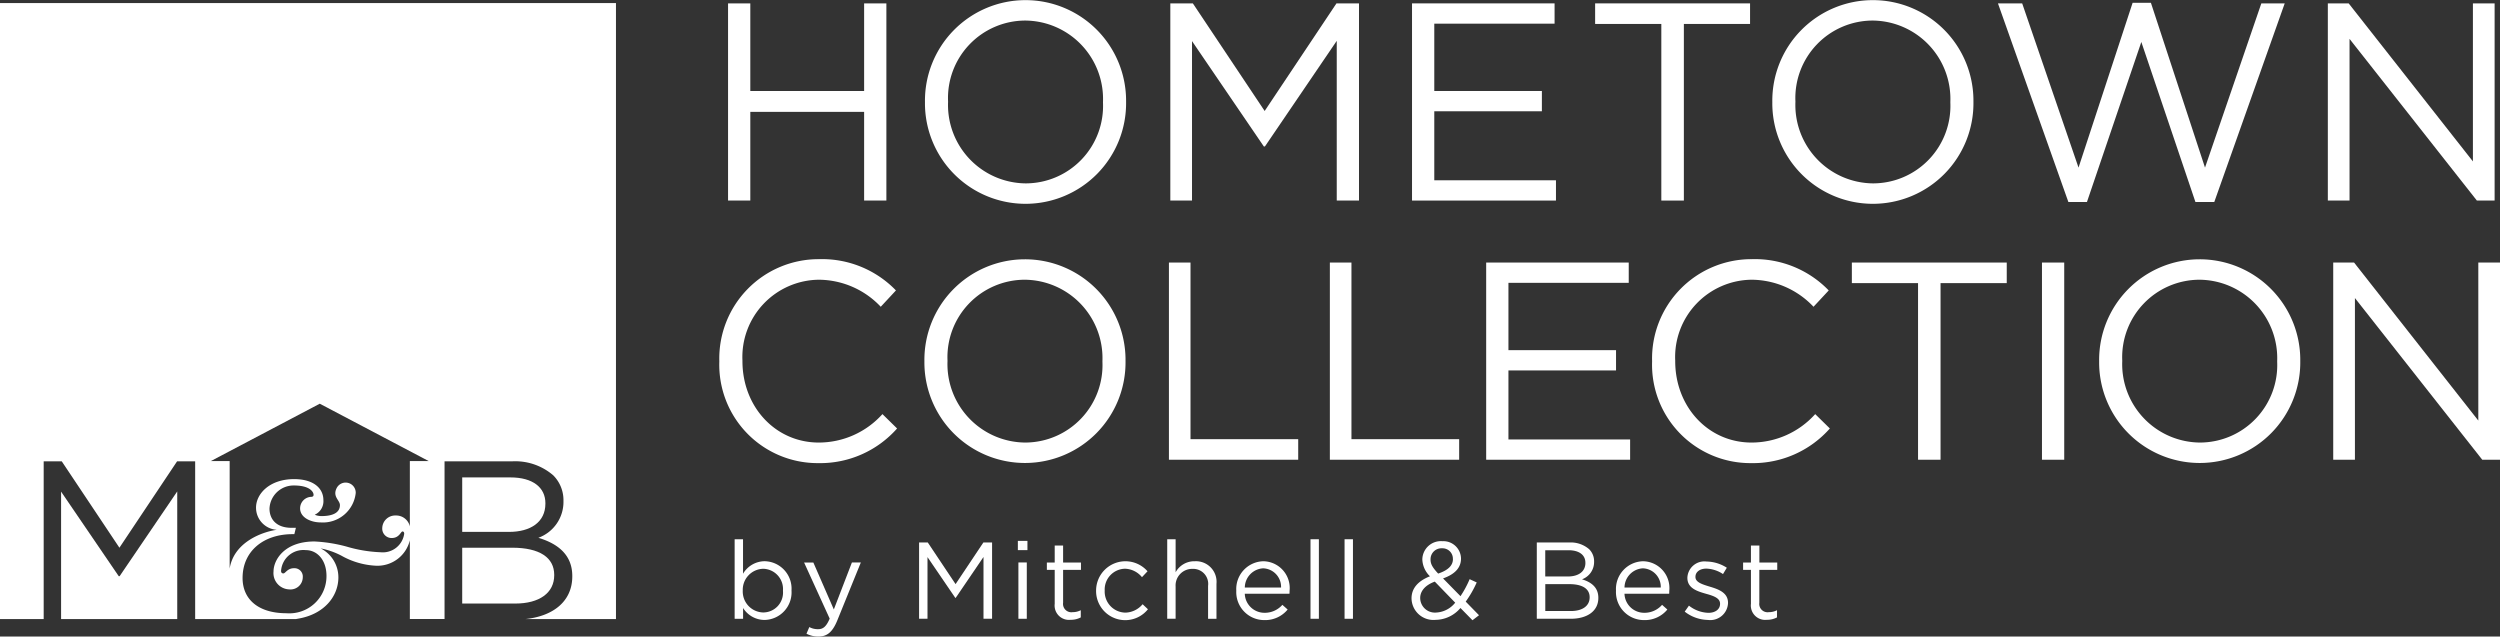 <svg xmlns="http://www.w3.org/2000/svg" width="236.758" height="60.282" viewBox="0 0 236.758 60.282">
  <rect x="0" y="0" width="236.758" height="60.282" fill="#333333" stroke="none"/>
  <g id="Group_1233" data-name="Group 1233" transform="translate(-167.2 -315.265)">
    <g id="Group_1230" data-name="Group 1230" transform="translate(235.322 315.265)">
      <g id="Group_1229" data-name="Group 1229">
        <path id="Path_10060" data-name="Path 10060" d="M361.037,316.164h2.108v8.3h10.778v-8.3h2.108v18.674h-2.108v-8.4H363.145v8.4h-2.108Z" transform="translate(-360.21 -315.844)" fill="#fff"/>
        <path id="Path_10061" data-name="Path 10061" d="M413.462,324.975v-.053a9.524,9.524,0,1,1,19.047-.053v.053a9.524,9.524,0,1,1-19.047.053Zm16.86,0v-.053a7.425,7.425,0,0,0-7.363-7.71,7.335,7.335,0,0,0-7.309,7.657v.053a7.425,7.425,0,0,0,7.362,7.71A7.336,7.336,0,0,0,430.322,324.975Z" transform="translate(-393.987 -315.265)" fill="#fff"/>
        <path id="Path_10062" data-name="Path 10062" d="M478.786,316.164h2.134l6.8,10.191,6.8-10.191h2.134v18.674h-2.107V319.712l-6.8,10h-.107l-6.8-9.977v15.1h-2.054Z" transform="translate(-436.075 -315.844)" fill="#fff"/>
        <path id="Path_10063" data-name="Path 10063" d="M543.136,316.164h13.5v1.921H545.244v6.376h10.19v1.921h-10.19v6.536h11.524v1.92H543.136Z" transform="translate(-477.535 -315.844)" fill="#fff"/>
        <path id="Path_10064" data-name="Path 10064" d="M598.155,318.112h-6.269v-1.948h14.672v1.948h-6.269v16.726h-2.134Z" transform="translate(-508.944 -315.844)" fill="#fff"/>
        <path id="Path_10065" data-name="Path 10065" d="M639.061,324.975v-.053a9.524,9.524,0,1,1,19.047-.053v.053a9.524,9.524,0,1,1-19.047.053Zm16.86,0v-.053a7.425,7.425,0,0,0-7.363-7.71,7.336,7.336,0,0,0-7.309,7.657v.053a7.425,7.425,0,0,0,7.362,7.71A7.336,7.336,0,0,0,655.921,324.975Z" transform="translate(-539.339 -315.265)" fill="#fff"/>
        <path id="Path_10066" data-name="Path 10066" d="M699.136,316.068h2.294l5.336,15.553,5.122-15.606h1.734l5.122,15.606,5.335-15.553h2.214l-6.669,18.807h-1.788l-5.122-15.152-5.149,15.152h-1.761Z" transform="translate(-578.045 -315.748)" fill="#fff"/>
        <path id="Path_10067" data-name="Path 10067" d="M786.96,316.164h1.974L800.7,331.13V316.164h2.055v18.674h-1.681l-12.058-15.312v15.312H786.96Z" transform="translate(-634.629 -315.844)" fill="#fff"/>
        <path id="Path_10068" data-name="Path 10068" d="M358.712,393.975v-.053a9.408,9.408,0,0,1,9.444-9.657,9.721,9.721,0,0,1,7.283,2.961L374,388.773a8.116,8.116,0,0,0-5.869-2.561,7.321,7.321,0,0,0-7.229,7.657v.053c0,4.322,3.121,7.71,7.229,7.71a8.107,8.107,0,0,0,6.029-2.694l1.387,1.361a9.723,9.723,0,0,1-7.47,3.281A9.315,9.315,0,0,1,358.712,393.975Z" transform="translate(-358.712 -359.721)" fill="#fff"/>
        <path id="Path_10069" data-name="Path 10069" d="M413.313,393.975v-.053a9.524,9.524,0,1,1,19.047-.053v.053a9.524,9.524,0,1,1-19.047.053Zm16.86,0v-.053a7.425,7.425,0,0,0-7.363-7.71,7.336,7.336,0,0,0-7.309,7.657v.053a7.424,7.424,0,0,0,7.362,7.71A7.336,7.336,0,0,0,430.173,393.975Z" transform="translate(-393.891 -359.721)" fill="#fff"/>
        <path id="Path_10070" data-name="Path 10070" d="M478.415,385.164h2.044v16.727h10.2v1.947H478.415Z" transform="translate(-435.836 -360.3)" fill="#fff"/>
        <path id="Path_10071" data-name="Path 10071" d="M521.263,385.164h2.045v16.727h10.2v1.947H521.263Z" transform="translate(-463.443 -360.3)" fill="#fff"/>
        <path id="Path_10072" data-name="Path 10072" d="M562.879,385.164h13.5v1.921H564.987v6.376h10.19v1.921h-10.19v6.536h11.524v1.92H562.879Z" transform="translate(-490.255 -360.3)" fill="#fff"/>
        <path id="Path_10073" data-name="Path 10073" d="M607.054,393.975v-.053a9.408,9.408,0,0,1,9.444-9.657,9.72,9.72,0,0,1,7.283,2.961l-1.44,1.547a8.116,8.116,0,0,0-5.869-2.561,7.321,7.321,0,0,0-7.229,7.657v.053c0,4.322,3.121,7.71,7.229,7.71a8.107,8.107,0,0,0,6.029-2.694l1.387,1.361a9.723,9.723,0,0,1-7.469,3.281A9.315,9.315,0,0,1,607.054,393.975Z" transform="translate(-518.717 -359.721)" fill="#fff"/>
        <path id="Path_10074" data-name="Path 10074" d="M666.5,387.112h-6.269v-1.948H674.9v1.948h-6.269v16.726H666.5Z" transform="translate(-552.977 -360.3)" fill="#fff"/>
        <path id="Path_10075" data-name="Path 10075" d="M710.853,385.164h2.108v18.674h-2.108Z" transform="translate(-585.594 -360.3)" fill="#fff"/>
        <path id="Path_10076" data-name="Path 10076" d="M726.077,393.975v-.053a9.524,9.524,0,1,1,19.047-.053v.053a9.524,9.524,0,1,1-19.047.053Zm16.86,0v-.053a7.425,7.425,0,0,0-7.363-7.71,7.336,7.336,0,0,0-7.309,7.657v.053a7.424,7.424,0,0,0,7.362,7.71A7.336,7.336,0,0,0,742.937,393.975Z" transform="translate(-595.403 -359.721)" fill="#fff"/>
        <path id="Path_10077" data-name="Path 10077" d="M788.4,385.164h1.974L802.14,400.13V385.164h2.054v18.674h-1.681l-12.058-15.312v15.312H788.4Z" transform="translate(-635.558 -360.3)" fill="#fff"/>
      </g>
    </g>
    <g id="Group_1231" data-name="Group 1231" transform="translate(236.778 366.333)">
      <path id="Path_10078" data-name="Path 10078" d="M363.6,465.343v1.021H362.8v-7.532h.794V462.1a2.4,2.4,0,0,1,2.044-1.187,2.6,2.6,0,0,1,2.548,2.765v.021a2.611,2.611,0,0,1-2.548,2.776A2.408,2.408,0,0,1,363.6,465.343Zm3.777-1.63v-.021a1.921,1.921,0,0,0-1.878-2.063,1.989,1.989,0,0,0-1.93,2.053v.021a1.985,1.985,0,0,0,1.93,2.063A1.882,1.882,0,0,0,367.376,463.713Z" transform="translate(-362.805 -458.832)" fill="#fff"/>
      <path id="Path_10079" data-name="Path 10079" d="M385.808,465.011h.846l-2.239,5.51c-.454,1.1-.97,1.506-1.775,1.506a2.42,2.42,0,0,1-1.135-.268l.268-.629a1.67,1.67,0,0,0,.836.2c.474,0,.774-.248,1.093-1l-2.424-5.314h.877l1.94,4.447Z" transform="translate(-374.707 -462.813)" fill="#fff"/>
      <path id="Path_10080" data-name="Path 10080" d="M411.9,459.7h.825l2.631,3.942,2.632-3.942h.825v7.223H418v-5.85l-2.631,3.869h-.041l-2.631-3.859v5.84H411.9Z" transform="translate(-394.438 -459.392)" fill="#fff"/>
      <path id="Path_10081" data-name="Path 10081" d="M438.2,459.268h.908v.876H438.2Zm.052,2.043h.794v5.334h-.794Z" transform="translate(-411.384 -459.113)" fill="#fff"/>
      <path id="Path_10082" data-name="Path 10082" d="M446.66,466.016V462.8h-.743v-.7h.743v-1.61h.795v1.61h1.692v.7h-1.692v3.116a.789.789,0,0,0,.9.887,1.671,1.671,0,0,0,.774-.185v.681a2,2,0,0,1-.96.227A1.358,1.358,0,0,1,446.66,466.016Z" transform="translate(-416.354 -459.897)" fill="#fff"/>
      <path id="Path_10083" data-name="Path 10083" d="M459.026,467.5v-.021a2.778,2.778,0,0,1,4.87-1.837l-.526.557a2.154,2.154,0,0,0-1.62-.8,1.968,1.968,0,0,0-1.909,2.063v.021a1.993,1.993,0,0,0,1.96,2.074,2.2,2.2,0,0,0,1.63-.795l.505.475a2.759,2.759,0,0,1-4.911-1.733Z" transform="translate(-424.8 -462.607)" fill="#fff"/>
      <path id="Path_10084" data-name="Path 10084" d="M477.962,458.832h.795v3.126a2.02,2.02,0,0,1,1.826-1.042,1.949,1.949,0,0,1,2.043,2.136v3.312h-.795v-3.116a1.422,1.422,0,0,0-1.475-1.61,1.57,1.57,0,0,0-1.6,1.671v3.054h-.795Z" transform="translate(-437 -458.832)" fill="#fff"/>
      <path id="Path_10085" data-name="Path 10085" d="M496.348,467.488v-.021a2.631,2.631,0,0,1,2.559-2.776,2.539,2.539,0,0,1,2.487,2.817,2.009,2.009,0,0,1-.011.258h-4.23a1.863,1.863,0,0,0,1.878,1.806,2.208,2.208,0,0,0,1.682-.753l.5.444a2.752,2.752,0,0,1-2.2,1A2.651,2.651,0,0,1,496.348,467.488Zm4.241-.31a1.756,1.756,0,0,0-1.7-1.816,1.839,1.839,0,0,0-1.733,1.816Z" transform="translate(-448.846 -462.607)" fill="#fff"/>
      <path id="Path_10086" data-name="Path 10086" d="M516.1,458.832h.794v7.532H516.1Z" transform="translate(-461.57 -458.832)" fill="#fff"/>
      <path id="Path_10087" data-name="Path 10087" d="M525.174,458.832h.795v7.532h-.795Z" transform="translate(-467.418 -458.832)" fill="#fff"/>
      <path id="Path_10088" data-name="Path 10088" d="M547.641,465.679a3.136,3.136,0,0,1-2.363,1.124,2.074,2.074,0,0,1-2.27-2.023v-.02c0-.96.64-1.651,1.744-2.084a2.34,2.34,0,0,1-.722-1.589v-.021a1.762,1.762,0,0,1,1.909-1.713,1.671,1.671,0,0,1,1.754,1.631V461c0,.918-.65,1.506-1.7,1.878l1.651,1.682a9.507,9.507,0,0,0,.866-1.61l.671.309a10.074,10.074,0,0,1-1.042,1.816l1.259,1.29-.619.474Zm-.5-.506-1.93-1.992c-.959.351-1.383.939-1.383,1.548v.02a1.393,1.393,0,0,0,1.507,1.362A2.468,2.468,0,0,0,547.146,465.173Zm-.217-4.127v-.02a.982.982,0,0,0-1.022-1,1.034,1.034,0,0,0-1.094,1.042v.021c0,.423.175.742.722,1.331C546.454,462.109,546.929,461.665,546.929,461.046Z" transform="translate(-478.909 -459.168)" fill="#fff"/>
      <path id="Path_10089" data-name="Path 10089" d="M576.358,459.7h3.074a2.651,2.651,0,0,1,1.888.64,1.6,1.6,0,0,1,.464,1.155v.021a1.744,1.744,0,0,1-1.145,1.671c.856.258,1.547.753,1.547,1.744v.021c0,1.238-1.042,1.971-2.62,1.971h-3.209Zm4.6,1.909c0-.712-.567-1.176-1.6-1.176h-2.2v2.486H579.3c.98,0,1.661-.444,1.661-1.289Zm-1.516,2.033h-2.28v2.548h2.425c1.093,0,1.775-.485,1.775-1.29v-.02C581.362,464.1,580.7,463.644,579.443,463.644Z" transform="translate(-500.396 -459.392)" fill="#fff"/>
      <path id="Path_10090" data-name="Path 10090" d="M597.44,467.488v-.021A2.631,2.631,0,0,1,600,464.691a2.539,2.539,0,0,1,2.486,2.817,2.143,2.143,0,0,1-.01.258h-4.231a1.863,1.863,0,0,0,1.878,1.806,2.208,2.208,0,0,0,1.682-.753l.5.444a2.754,2.754,0,0,1-2.2,1A2.651,2.651,0,0,1,597.44,467.488Zm4.241-.31a1.756,1.756,0,0,0-1.7-1.816,1.839,1.839,0,0,0-1.734,1.816Z" transform="translate(-513.979 -462.607)" fill="#fff"/>
      <path id="Path_10091" data-name="Path 10091" d="M615.739,469.5l.4-.568a3.117,3.117,0,0,0,1.847.681c.64,0,1.1-.33,1.1-.846v-.02c0-.537-.629-.743-1.331-.939-.836-.238-1.764-.526-1.764-1.506v-.021a1.615,1.615,0,0,1,1.816-1.527,3.649,3.649,0,0,1,1.919.588l-.361.6a3.019,3.019,0,0,0-1.579-.516c-.629,0-1.031.33-1.031.774v.02c0,.506.66.7,1.372.918.826.248,1.713.567,1.713,1.527v.021a1.68,1.68,0,0,1-1.9,1.6A3.669,3.669,0,0,1,615.739,469.5Z" transform="translate(-525.769 -462.644)" fill="#fff"/>
      <path id="Path_10092" data-name="Path 10092" d="M632.025,466.016V462.8h-.742v-.7h.742v-1.61h.8v1.61h1.692v.7H632.82v3.116a.789.789,0,0,0,.9.887,1.669,1.669,0,0,0,.774-.185v.681a2,2,0,0,1-.959.227A1.359,1.359,0,0,1,632.025,466.016Z" transform="translate(-535.784 -459.897)" fill="#fff"/>
    </g>
    <g id="Group_1232" data-name="Group 1232" transform="translate(167.2 315.555)">
      <path id="Path_10093" data-name="Path 10093" d="M290.257,466.375h5.031c2.27,0,3.683-1.006,3.683-2.676v-.043c0-1.627-1.37-2.569-3.982-2.569h-4.732Z" transform="translate(-246.485 -409.507)" fill="#fff"/>
      <path id="Path_10094" data-name="Path 10094" d="M188.924,454.128l-5.46-8.008v12.065h11V446.1l-5.459,8.029Z" transform="translate(-177.679 -399.85)" fill="#fff"/>
      <path id="Path_10095" data-name="Path 10095" d="M298.136,444.851v-.043c0-1.477-1.177-2.441-3.318-2.441h-4.56v5.16h4.432C296.723,447.527,298.136,446.607,298.136,444.851Z" transform="translate(-246.485 -397.445)" fill="#fff"/>
      <path id="Path_10096" data-name="Path 10096" d="M167.2,316.079v58.336h4.137V359.481h1.713l5.459,8.179,5.46-8.179h1.713v14.934h9.554l.244-.046c2.355-.407,3.766-2.048,3.766-3.911a3.073,3.073,0,0,0-1.677-2.734,7.245,7.245,0,0,1,1.968.692,7.355,7.355,0,0,0,3.263.948,3.153,3.153,0,0,0,3.214-2.409v7.458H209.3V359.481h6.38a5.5,5.5,0,0,1,3.918,1.327,3.328,3.328,0,0,1,.964,2.4v.043a3.618,3.618,0,0,1-2.377,3.469c1.777.535,3.212,1.563,3.212,3.618v.043c0,2.3-1.738,3.757-4.453,4.037h8.59V316.079Zm38.814,43.373v6.186a1.331,1.331,0,0,0-1.337-1.03,1.225,1.225,0,0,0-1.276,1.185.887.887,0,0,0,.893.948c.729,0,.857-.62,1.021-.62.091,0,.164.055.164.219a2.046,2.046,0,0,1-2.242,1.749,12.963,12.963,0,0,1-3.189-.529,14.114,14.114,0,0,0-3.062-.492c-2.9,0-3.882,1.786-3.882,2.843a1.543,1.543,0,0,0,1.476,1.695,1.164,1.164,0,0,0,1.294-1.148.789.789,0,0,0-.838-.857c-.62,0-.8.492-1,.492-.146,0-.218-.091-.218-.237a2.122,2.122,0,0,1,2.333-1.969c1.112,0,1.968.966,1.968,2.442a3.518,3.518,0,0,1-3.791,3.536c-2.679,0-4.155-1.331-4.155-3.335,0-2.551,1.987-4.155,4.739-4.155h.164l.146-.6h-.4c-1.513,0-2.1-.875-2.1-1.822a2.286,2.286,0,0,1,2.315-2.187c1.568,0,1.859.656,1.859.875,0,.091-.018.182-.2.2a1.093,1.093,0,0,0-1.075,1.093c0,.875,1.021,1.33,1.95,1.33a3.123,3.123,0,0,0,3.317-2.788.955.955,0,0,0-1.807-.46c-.408.822.312,1.14.312,1.608,0,.674-.6,1.039-1.749,1.039a1.591,1.591,0,0,1-.638-.128,1.4,1.4,0,0,0,.82-1.385c0-1.13-.948-1.987-2.771-1.987-2.333,0-3.608,1.4-3.608,2.7a2.1,2.1,0,0,0,1.968,2.1c-1.4.2-4.069,1.171-4.465,3.676V359.452h-1.779l10.312-5.431,10.312,5.431Z" transform="translate(-167.2 -316.079)" fill="#fff"/>
    </g>
  </g>
</svg>
